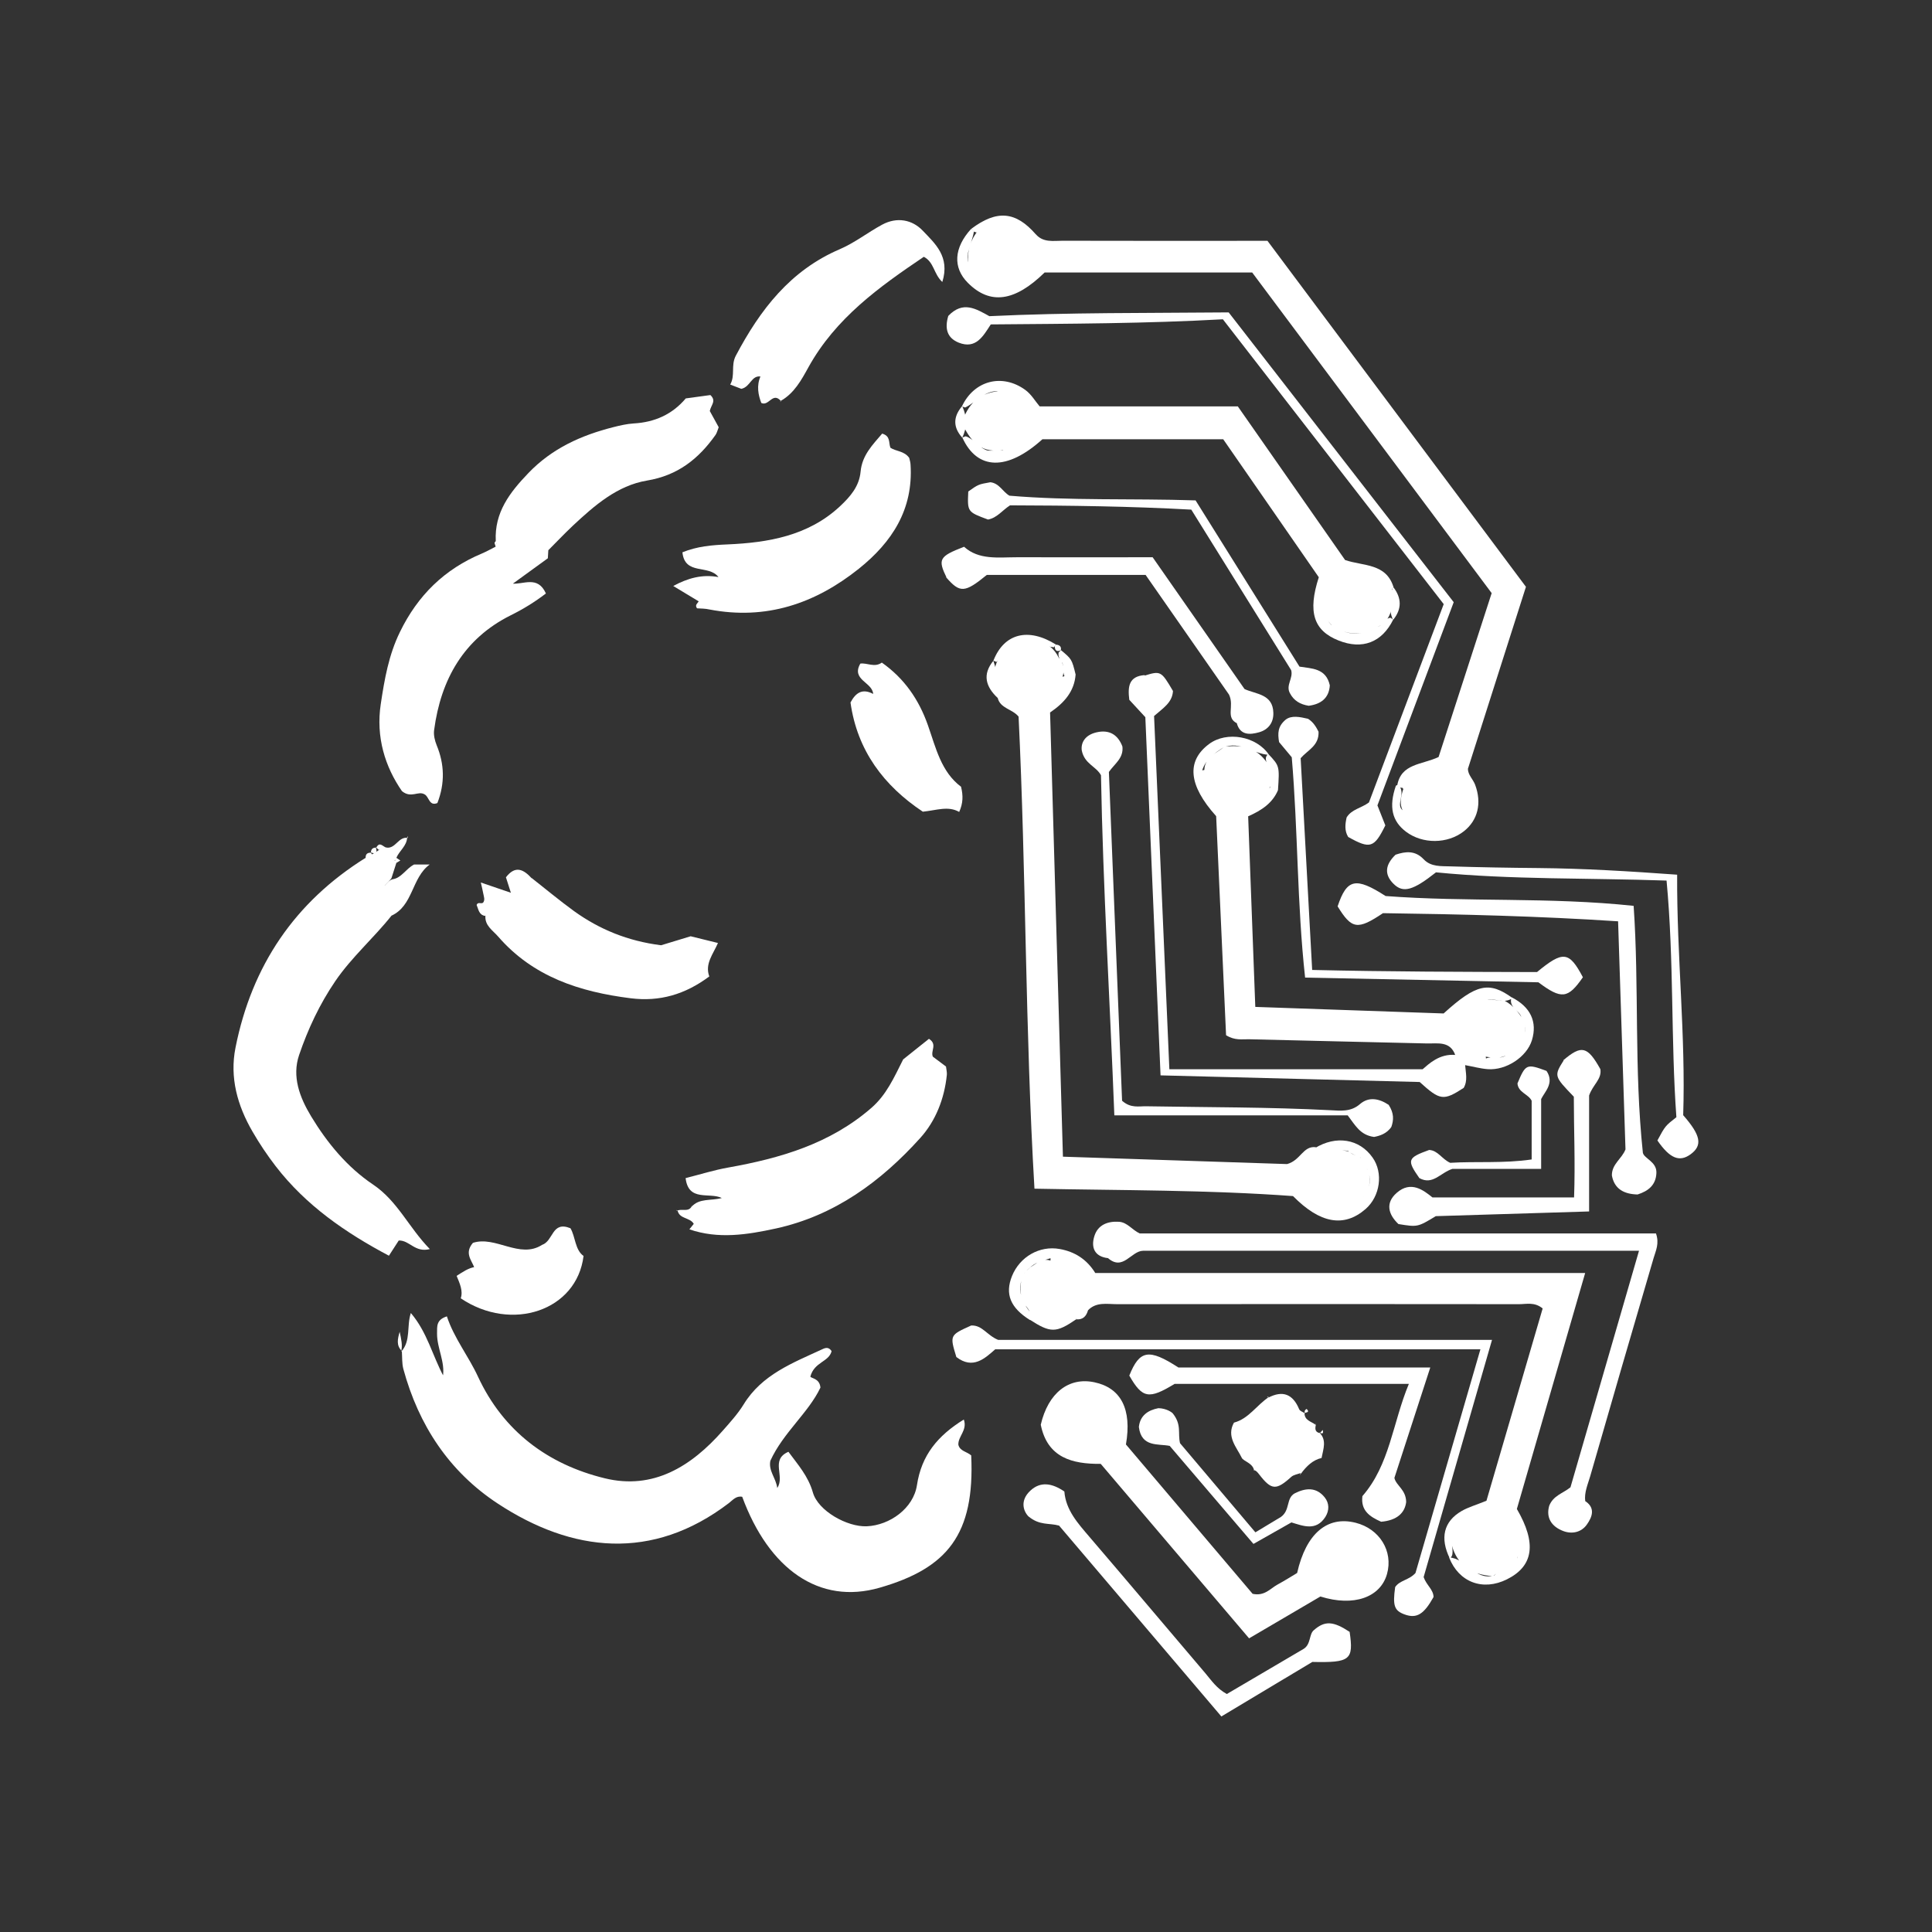 <?xml version="1.0" encoding="utf-8"?>
<!-- Generator: Adobe Illustrator 27.0.0, SVG Export Plug-In . SVG Version: 6.00 Build 0)  -->
<svg version="1.1" id="Layer_1" xmlns="http://www.w3.org/2000/svg" xmlns:xlink="http://www.w3.org/1999/xlink" x="0px" y="0px"
	 viewBox="0 0 230 230" style="enable-background:new 0 0 230 230;" xml:space="preserve">
<rect x="0" y="0" width="230" height="230" fill="#333333" stroke="none"/>
<style type="text/css">
	.st0{fill:#FFFFFF;}
</style>
<g>
	<path class="st0" d="M52.72,163.91c0.3-1.78-0.7-3.39-0.69-5.15c0.01-0.87-0.11-1.64,1.17-2.05c0.85,2.59,2.57,4.72,3.71,7.19
		c3.01,6.48,8.31,10.43,15.06,12.08c5.8,1.43,10.34-1.42,14.08-5.67c0.88-1,1.79-2,2.48-3.12c2.18-3.56,5.85-4.94,9.37-6.57
		c0.38-0.18,0.76-0.29,1.1,0.23c-0.32,1.3-2.06,1.27-2.53,3.03c0.09,0.22,1.11,0.2,1.2,1.31c-1.42,3-4.44,5.37-5.96,8.71
		c-0.25,1.2,0.66,2.03,0.82,3.24c0.96-1.4-0.87-3.35,1.33-4.31c1.13,1.54,2.35,2.88,2.91,4.84c0.62,2.2,4.09,4.13,6.42,4.03
		c2.74-0.12,5.55-2.14,5.97-4.89c0.54-3.58,2.48-5.9,5.58-7.82c0.45,1.28-0.69,1.98-0.65,3c0.17,0.76,1.01,0.82,1.53,1.27
		c0.44,9.42-2.84,13.43-10.89,15.75c-7.2,2.08-13.2-2.21-16.37-10.82c-0.71-0.15-1.13,0.39-1.59,0.75
		c-9.12,6.96-18.67,5.86-27.49,0.07c-5.81-3.81-9.44-9.34-11.26-16.03c-0.18-0.68-0.13-1.42-0.18-2.14l-0.07,0.06
		c1.17-1.28,0.62-3.03,1.14-4.59c1.95,2.28,2.58,5.09,3.9,7.54c0,0,0.16,0.13,0.16,0.13c0,0-0.16,0.13-0.16,0.13
		C52.8,164.1,52.72,163.91,52.72,163.91z"/>
	<path class="st0" d="M123.33,27.91c0.88,0.99,2.07,0.75,3.17,0.75c6.98,0.02,13.97,0.01,20.95,0.01c1.12,0,2.24,0,3.44,0
		c10.25,13.72,20.44,27.35,30.77,41.19c-2.3,7.21-4.6,14.42-6.91,21.67c0.01,0.72,0.61,1.23,0.86,1.89
		c0.82,2.19,0.32,4.24-1.34,5.54c-1.94,1.52-4.91,1.54-6.88,0.06c-1.68-1.26-2.07-2.98-1.22-5.46c0.02-0.07,0.18-0.09,0.27-0.13
		c1.04,0.93-0.35,2.38,0.55,3.03c-0.39-0.66-0.24-1.61,0.07-2.53c-0.03,0.03-0.06-0.17-0.09-0.13c-0.25-0.02-0.46-0.11-0.64-0.26
		c0.45-2.67,2.92-2.47,4.93-3.42c2.04-6.3,4.15-12.81,6.32-19.51c-9.5-12.73-19.01-25.46-28.51-38.17c-8.35,0-16.56,0-24.71,0
		c-3.57,3.49-6.5,3.87-9.13,1.24c-1.82-1.81-1.68-4.18,0.38-6.43c0.11,0.08,0.23,0.16,0.34,0.24c-0.17,1.35-1.07,2.59-0.66,3.97
		c-0.02-0.06-0.03-0.01-0.05-0.06c-0.12-1.55,0.3-2.89,1.27-4.05c0.2-0.21,0.43-0.38,0.69-0.5c1.14-0.38,2.28-0.5,3.44-0.14
		c0.28,0.06,0.55,0.15,0.81,0.26c0.47,0.3,0.9,0.67,1.44,0.87C123.05,27.86,123.19,27.89,123.33,27.91z"/>
	<path class="st0" d="M60.91,69.47c1.36,0.17,3.09-1.02,4.08,1.18c-1.33,1.02-2.68,1.85-4.19,2.6c-5.59,2.79-8.32,7.63-9.12,13.67
		c-0.08,0.58,0.08,1.24,0.3,1.79c0.94,2.27,1,4.54,0.09,6.89c-0.99,0.41-0.98-0.75-1.52-1.03c-0.77-0.47-1.59,0.52-2.7-0.39
		c-2-2.89-3.12-6.41-2.52-10.37c0.44-2.93,0.94-5.83,2.28-8.57c2.12-4.36,5.31-7.49,9.77-9.35c0.56-0.24,1.09-0.54,1.64-0.82
		c0,0-0.04-0.22-0.04-0.22c0,0,0.15-0.14,0.15-0.14s-0.19-0.08-0.19-0.09c0,0,0.08-0.21,0.08-0.21c-0.17-3.41,1.67-5.79,3.89-8.1
		c2.81-2.93,6.28-4.49,10.11-5.46c0.79-0.2,1.61-0.39,2.42-0.44c2.47-0.14,4.57-1.05,6.2-2.98c1.02-0.14,2.01-0.28,2.93-0.4
		c0.75,0.7,0.07,1.18-0.07,1.9c0.3,0.55,0.69,1.25,1.06,1.93c-0.15,0.37-0.21,0.68-0.38,0.92c-2.02,2.85-4.49,4.82-8.16,5.43
		c-3.53,0.59-6.24,2.96-8.81,5.36c-1.03,0.97-2,2-3,3l0.07-0.1c-0.02,0.29-0.04,0.59-0.06,0.99c-1.34,0.98-2.79,2.02-4.23,3.07
		c-0.13,0.09-0.26,0.19-0.4,0.28C60.7,69.71,60.81,69.59,60.91,69.47z"/>
	<path class="st0" d="M128.12,157.06c-2.42,1.65-3.05,1.65-5.6,0c0.48-1.01-0.49-1.49-0.81-2.2c-0.3-1.01-0.28-2.02,0.02-3.03
		c0.25-0.35,0.57-0.65,0.89-0.94c0.76-0.45,1.43-1.16,2.44-0.82c-0.02-0.01,0.02-0.28,0-0.28c-0.8,0.26-1.61,0.42-2.27,0.96
		c-0.32,0.24-0.59,0.53-0.86,0.82c-0.66,1.29-0.63,2.55,0.13,3.79c0.24,0.58,1,1,0.56,1.79c-2.34-1.46-3.01-3.1-2.14-5.25
		c0.93-2.29,3.28-3.64,5.67-3.21c1.79,0.32,3.23,1.22,4.24,2.86c19.39,0,38.68,0,58.32,0c-2.77,9.57-5.46,18.86-8.13,28.09
		c2.38,4.09,1.98,6.8-1.17,8.37c-2.88,1.44-5.74,0.36-6.9-2.6c2.04,0.09,3.03,2.81,5.37,2.15c0.39-0.37,0.89-0.51,1.36-0.73
		c0.28-0.22,0.53-0.48,0.77-0.72c0.21-0.21,0.42-0.43,0.64-0.63c0,0,0.05-0.25,0.05-0.25s-0.07,0.27-0.07,0.27
		c-0.23,0.22-0.45,0.44-0.67,0.67c-0.26,0.26-0.51,0.52-0.81,0.74c-0.52,0.14-0.99,0.4-1.42,0.72c-2.66-0.13-4.28-1.46-4.87-3.6
		c0,0.01,0.11,0.51,0.04,1c-0.03,0.2-0.14,0.37-0.3,0.51c-1.2-2.43-0.74-4.41,1.39-5.65c0.79-0.46,1.7-0.71,2.97-1.23
		c2.18-7.47,4.45-15.21,6.69-22.89c-0.97-0.8-1.93-0.51-2.81-0.51c-15.95-0.02-31.9-0.02-47.85,0c-1.2,0-2.49-0.3-3.48,0.74
		c-0.11,0-0.22,0.01-0.33,0.01c-0.45,0.11-0.77,0.38-1,0.77C128.18,156.86,128.15,156.96,128.12,157.06z"/>
	<path class="st0" d="M156.52,136.69c2.54-1.56,5.31-1.12,6.88,1.11c1.3,1.83,0.91,4.62-0.84,6.14c-2.56,2.22-5.41,1.72-8.63-1.55
		c-10.09-0.74-20.26-0.67-30.78-0.88c-1.11-18.9-0.99-37.59-1.89-56.2c-0.75-0.92-2.19-0.96-2.49-2.24
		c0.01-0.11,0.03-0.22,0.04-0.33c-0.01-0.11-0.01-0.22-0.02-0.35c-0.07-0.25-0.15-0.49-0.24-0.74c-0.62-2.38,0.4-4.12,2.51-4.87
		c1.81-0.65,3.86-0.75,4.98,1.51c0.63,0.66,0.69,1.45,0.46,2.28c0-0.01,0.23-0.07,0.22-0.09c-0.29-0.55,0.05-1.19-0.33-1.7
		c-0.25-0.32-0.45-0.67-0.36-1.1c0.09-0.1,0.18-0.19,0.27-0.29c1.27,1.07,1.3,1.06,1.75,2.91c-0.15,2.01-1.35,3.37-3.04,4.52
		c0.51,17.53,1.01,35.04,1.53,52.88c9.14,0.3,18.11,0.6,26.68,0.88c1.62-0.43,1.9-2.19,3.41-2.01c1.24,0.92,2.72,0.07,4.01,0.55
		c0.41,0.41,1.02,0.45,1.47,0.79c0.34,0.44,0.38,1.05,0.79,1.46c0.3,1.11,0.19,2.15-0.51,3.09c-0.19,0.29-0.43,0.54-0.67,0.78
		c0.01-0.01-0.21,0.16-0.21,0.16s0.2-0.16,0.21-0.17c0.23-0.24,0.46-0.47,0.65-0.74c0.69-1.02,0.95-2.1,0.41-3.27
		c-0.38-0.41-0.34-1.05-0.8-1.41c-0.52-0.23-1.06-0.42-1.51-0.8C159.16,136.8,157.78,137.39,156.52,136.69z"/>
	<path class="st0" d="M46.71,104.68c1.1-0.15,1.56-1.22,2.58-1.76c0.52,0,1.19,0,1.86,0c-2.17,1.59-1.95,4.92-4.57,6.1l0.08-0.08
		c-2.14,2.71-4.79,4.99-6.75,7.87c-1.86,2.73-3.25,5.7-4.3,8.78c-0.87,2.56,0.05,5.03,1.43,7.31c1.93,3.19,4.3,6.05,7.36,8.11
		c2.94,1.97,4.24,5.1,6.77,7.69c-1.77,0.46-2.42-1.07-3.7-1.02c-0.25,0.39-0.63,0.98-1.17,1.81c-5.15-2.73-9.88-5.98-13.49-10.67
		c-1-1.3-1.92-2.67-2.74-4.09c-1.8-3.1-2.75-6.44-2.03-10.03c1.94-9.73,7.04-17.31,15.49-22.58c0,0,0.28-0.06,0.28-0.06
		c0.15-0.13,0.31-0.24,0.48-0.35c0.18-0.11,0.36-0.22,0.54-0.33c0.27-0.19,0.55-0.37,0.87-0.45c0.11-0.01,0.22-0.02,0.34-0.02
		c1.07,0.12,1.4-1.34,2.5-1.16l-0.07-0.07c-0.03,1.02-0.92,1.59-1.28,2.43c0,0-0.02,0.27-0.02,0.27c0,0-0.26,0.02-0.26,0.02
		s0.25,0.05,0.26,0.05c0,0,0.02,0.26,0.02,0.26c-0.2,0.61-0.4,1.23-0.59,1.84c-0.2,0.26-0.44,0.49-0.65,0.71
		c-0.06,0.07-0.14,0.15-0.19,0.17c0.04-0.05,0.03,0,0.07-0.03c0.04-0.04,0.24-0.26,0.26-0.27
		C46.28,104.93,46.45,104.75,46.71,104.68z"/>
	<path class="st0" d="M150.99,89.76c1.34,1.43,1.34,1.43,1.15,4.31c-0.64,1.51-1.89,2.38-3.55,3.11c0.28,7.54,0.57,15.08,0.85,22.69
		c7.78,0.27,15.17,0.53,22.42,0.78c3.9-3.54,5.42-3.86,8.21-1.83c-1.03,0.73-2.16-0.01-3.01,0.17c0.62-0.07,1.42,0.21,2.08,0.15
		c1.07,0.6,1.65,1.42,2.21,2.27c0.31,0.7,0.27,1.41,0.04,2.12c-0.52,0.89-1.21,1.6-2.1,2.12c-0.79,0.38-1.61,0.29-2.42,0.14
		c0.02,0,0.02,0.23,0.04,0.22c0.76-0.36,1.63,0.14,2.35-0.35c0.83-0.46,1.48-1.12,1.97-1.93c0.51-0.9,0.46-1.77-0.1-2.62
		c-0.26-0.86-1.59-1.19-1.18-2.39c2.26,1.15,3.09,2.93,2.42,5.12c-0.61,1.98-3.06,3.61-5.27,3.44c-0.9-0.07-1.79-0.32-2.69-0.48
		c0,0-0.3,0.04-0.3,0.04c-0.21,0.01-0.39-0.05-0.56-0.17c0,0-0.21-0.22-0.21-0.22c-0.12-0.17-0.16-0.36-0.14-0.57
		c0,0,0.04-0.29,0.04-0.29c-0.62-1.69-2.09-1.34-3.38-1.37c-7.06-0.17-14.13-0.32-21.19-0.5c-0.8-0.02-1.64,0.18-2.71-0.48
		c-0.39-8.58-0.79-17.35-1.18-26.08c-3.3-3.67-3.57-6.56-0.84-8.59c2.11-1.57,5.65-0.93,7.13,1.29c-1.85-0.07-3.46-1.73-5.46-0.86
		c-1.07,0.69-2.09,1.43-2.49,2.71c0-0.01,0.25-0.04,0.25-0.05c0.07-1.56,1.45-1.97,2.38-2.76c2.07-0.26,3.9,0.08,5.13,1.98
		c0.61,0.69,0.31,1.54,0.39,2.31c0.04,0.2-0.01,0.39-0.12,0.55c0.01-0.01-0.04,0.25-0.03,0.24c0.01-0.01-0.22-0.1-0.21-0.11
		c0.01-0.02,0.24-0.02,0.25-0.04c0.08-0.2,0.11-0.39,0.1-0.59c-0.06-0.84,0.21-1.72-0.45-2.43
		C150.65,90.42,150.61,90.06,150.99,89.76z"/>
	<path class="st0" d="M114.52,48.37c1.43-3.05,4.77-3.96,7.54-1.95c0.72,0.52,1.2,1.37,1.71,1.96c7.99,0,15.68,0,23.59,0
		c4.25,6.09,8.53,12.21,12.77,18.29c2.17,0.74,4.9,0.36,5.77,3.25c-0.08,0.08-0.16,0.17-0.21,0.25c0.11,1.54,0.22,3.08-1.18,4.2
		c-0.5,0.29-1.09,0.41-1.51,0.82c-1.5,0.42-2.92,0.26-4.23-0.6c-0.29-0.19-0.52-0.44-0.69-0.75c0.09,0.18,0.21,0.35,0.35,0.5
		c1.49,1.08,3.07,1.47,4.81,0.66c0.39-0.38,1.02-0.33,1.38-0.76c0.23-0.34,0.47-0.64,0.91-0.7c0.11,0.07,0.22,0.15,0.33,0.22
		c-1.34,2.72-3.68,3.62-6.51,2.49c-2.97-1.18-3.69-3.39-2.35-7.53c-3.73-5.39-7.52-10.85-11.38-16.43c-7.16,0-14.31,0-21.52,0
		c-4.18,3.78-7.76,3.72-9.54-0.21c0.13-0.05,0.27-0.09,0.4-0.14c0.89,0.25,1.31,1.15,2.46,1.65c0.41,0.15,1.2-0.03,1.95,0.04
		c-0.02,0,0.27-0.08,0.25-0.08c-0.02,0.01,0.07,0.25,0.04,0.25c-0.04,0.01-0.24-0.2-0.24-0.2s-0.29,0.01-0.31,0.01
		c-2.54,0.31-3.65-1.3-4.59-3.23c0.66-2.25,2.02-3.54,4.24-3.8c-0.07,0,0-0.03-0.06-0.02c-1.62,0.03-2.52,1.35-3.79,1.95
		C114.77,48.49,114.64,48.43,114.52,48.37z"/>
	<path class="st0" d="M80.59,144.15c0.55-0.33,1.37,0.22,1.77-0.56l-0.04,0.08c0.94-1.06,2.3-0.69,3.61-1.05
		c-1.48-0.72-3.97,0.49-4.31-2.37c1.83-0.46,3.39-0.96,5.09-1.26c6.17-1.1,12.11-2.82,17.03-7.1c1.8-1.57,2.67-3.57,3.78-5.77
		c0.93-0.75,2.02-1.62,3.07-2.45c1.04,0.66,0.17,1.43,0.46,2.12c0.49,0.37,1.04,0.78,1.57,1.18c0.04,0.38,0.13,0.69,0.1,0.99
		c-0.29,2.83-1.32,5.47-3.17,7.52c-4.68,5.19-10.2,9.24-17.19,10.77c-3.39,0.74-6.85,1.29-10.29,0.1c0.17-0.21,0.35-0.43,0.52-0.65
		c-0.43-0.79-1.73-0.55-1.93-1.62L80.59,144.15z"/>
	<path class="st0" d="M157.19,190.06c-2.8,1.64-5.52,3.24-8.49,4.98c-5.92-6.96-11.75-13.83-17.66-20.77
		c-3.4,0.03-6.35-0.73-7.14-4.66c0.88-3.78,3.33-5.71,6.4-5.05c3.14,0.67,4.47,3.19,3.74,7.4c5,5.89,10.1,11.91,15.08,17.78
		c1.43,0.31,2.11-0.64,2.98-1.11c0.81-0.44,1.59-0.93,2.32-1.37c1.06-4.69,3.58-6.83,6.96-5.98c2.86,0.72,4.5,3.39,3.74,6.1
		C164.34,190.16,161.17,191.31,157.19,190.06z"/>
	<path class="st0" d="M82.98,72.42c-0.29-0.41,0.05-0.57,0.2-0.83c-0.99-0.6-1.99-1.2-3.03-1.83c1.72-0.93,3.44-1.42,5.38-1.06
		c-1.16-1.54-4-0.16-4.29-2.95c1.76-0.71,3.48-0.86,5.39-0.94c4.8-0.21,9.59-1.01,13.37-4.54c1.24-1.16,2.29-2.38,2.45-4.11
		c0.18-1.98,1.45-3.22,2.57-4.54c1.02,0.3,0.75,1.06,0.98,1.68c0.64,0.44,1.65,0.37,2.24,1.21c0.05,0.22,0.15,0.52,0.16,0.82
		c0.33,5.31-2.19,9.2-6.16,12.38c-5.23,4.17-11.05,6.13-17.77,4.85C83.96,72.44,83.44,72.45,82.98,72.42z"/>
	<path class="st0" d="M57.75,109.04c-0.75-0.13-0.79-0.8-1.01-1.31c0.16-0.41,0.53-0.08,0.77-0.27c0.26-0.33,0.09-0.71,0.02-1.09
		c-0.07-0.38-0.16-0.75-0.29-1.31c1.35,0.46,2.52,0.86,3.69,1.26c0,0-0.08,0.06-0.08,0.06c-0.21-0.65-0.41-1.29-0.62-1.94
		c1.13-1.47,2.11-0.93,3.07,0.12l0-0.03c1.67,1.31,3.31,2.68,5.03,3.93c3.03,2.18,6.4,3.57,10.37,4.07
		c0.95-0.29,2.13-0.65,3.52-1.07c0.88,0.22,1.96,0.48,3.25,0.8c-0.56,1.31-1.59,2.48-1.03,3.98c-2.89,2.16-5.92,3.03-9.36,2.6
		c-6.06-0.76-11.62-2.55-15.78-7.35c-0.64-0.74-1.63-1.31-1.51-2.52L57.75,109.04z"/>
	<path class="st0" d="M92.98,47.76c-0.99-1.18-1.44,0.65-2.35,0.21c-0.35-0.92-0.6-2.04-0.08-3.2l0.09,0.07
		c-1.2-0.25-1.27,1.22-2.39,1.45c-0.27-0.11-0.73-0.28-1.32-0.51c0.62-1.08,0.06-2.27,0.66-3.42c2.89-5.47,6.48-10.17,12.4-12.7
		c1.77-0.76,3.33-2,5.04-2.92c1.75-0.94,3.57-0.6,4.83,0.73c1.43,1.51,3.27,3.07,2.32,6.1c-1.05-0.98-0.96-2.34-2.2-3
		c-5.27,3.56-10.5,7.28-13.76,13.19c-0.81,1.47-1.67,3.06-3.27,3.96L92.98,47.76z"/>
	<path class="st0" d="M131.92,149.78c-1.65-0.18-2.05-1.3-1.64-2.62c0.41-1.33,1.57-1.8,2.94-1.71c0.98,0.07,1.55,0.96,2.46,1.39
		c20.51,0,41.02,0,61.46,0c0.42,1.2-0.02,2.04-0.28,2.92c-2.54,8.66-5.06,17.31-7.55,25.98c-0.28,0.97-0.73,1.93-0.59,2.99
		c-0.22,0.17-0.43,0.37-0.64,0.56c0.18-0.21,0.38-0.42,0.54-0.65c1.36,0.83,0.95,1.93,0.28,2.87c-0.65,0.91-1.75,1.15-2.79,0.76
		c-1.43-0.54-2.08-1.61-1.68-3.01c0.49-1.23,1.61-1.46,2.53-2.2c2.66-9.19,5.36-18.51,8.16-28.16c-20.01,0-39.53,0-59.04,0
		c-1.45,0.03-2.4,2.51-4.25,0.81l0.23-0.14L131.92,149.78z"/>
	<path class="st0" d="M112.89,37.61c1.74-1.83,3.3-0.85,4.89,0.03c9.43-0.45,18.88-0.36,28.49-0.45
		c8.88,11.43,17.75,22.85,26.79,34.5c-3,8-6.02,16.04-9.08,24.19c0.31,0.77,0.64,1.61,0.94,2.38c-1.33,2.7-1.81,2.84-4.42,1.38
		c-0.46-0.74-0.36-1.54-0.19-2.32c0.59-0.98,1.73-1.1,2.66-1.79c2.93-7.76,5.89-15.61,8.9-23.61
		c-8.69-11.22-17.37-22.41-26.29-33.91c-9.08,0.51-18.3,0.53-27.63,0.61c-0.9,1.38-1.76,2.99-3.82,2.17
		C112.73,40.22,112.45,39.1,112.89,37.61z"/>
	<path class="st0" d="M164.64,108.71c-3.03,2.03-3.72,1.92-5.4-0.81c1.1-3.29,2.15-3.52,5.71-1.23c9.69,0.74,19.49,0.1,29.53,1.17
		c0.67,9.67,0.04,19.35,1.1,29.4c0.16,0.7,1.68,1.06,1.61,2.41c-0.06,1.42-0.95,2.14-2.24,2.55c-1.61-0.04-2.77-0.65-3.06-2.27
		c-0.01-1.37,1.19-1.97,1.62-3.1c-0.29-8.96-0.58-17.99-0.88-27.15C183.16,109.06,174.03,108.84,164.64,108.71z"/>
	<path class="st0" d="M102.42,79c0.79-0.12,1.69,0.51,2.56-0.12c2.67,1.88,4.41,4.39,5.49,7.47c0.94,2.67,1.57,5.54,3.94,7.31
		c0.26,1.06,0.25,1.95-0.22,3c-1.31-0.75-2.66-0.2-4.33-0.03c-4.63-3.08-7.81-7.27-8.61-13c0.65-1.22,1.45-1.68,2.7-1.02
		C103.86,81.2,101.3,80.95,102.42,79z"/>
	<path class="st0" d="M169.48,187.75c0.34,0.98,1.16,1.47,1.18,2.37c-1.15,2.07-2.01,2.59-3.43,2.08c-1.24-0.45-1.45-1.03-1.14-3.26
		c0.55-0.83,1.66-0.82,2.42-1.68c2.51-8.67,5.08-17.5,7.73-26.63c-19.35,0-38.44,0-57.76,0c-1.23,1.08-2.65,2.44-4.63,0.92
		c-0.79-2.6-0.79-2.6,1.76-3.75c1.32-0.08,1.89,1.18,3.22,1.71c19.24,0,38.78,0,58.79,0C174.87,169.07,172.19,178.35,169.48,187.75z
		"/>
	<path class="st0" d="M165.32,131.53c0.65,1.01,0.6,1.81,0.32,2.62c-0.56,0.84-1.44,1.08-2.06,1.2c-1.67-0.22-2.25-1.41-3.14-2.57
		c-9.13,0-18.26,0-27.78,0c-0.53-13.74-1.35-27.13-1.59-40.49c-0.59-1.08-1.97-1.34-2.29-2.96c-0.12-0.94,0.42-1.83,1.73-2.14
		c1.55-0.37,2.58,0.28,3.11,1.68c0.16,1.39-0.93,2.05-1.61,3.03c0.52,13.08,1.05,26.22,1.57,39.14c1.03,0.92,2,0.64,2.9,0.66
		c7.3,0.13,14.61,0.09,21.91,0.47c1.19,0.06,2.42,0.22,3.51-0.73C162.94,130.54,164.16,130.76,165.32,131.53z"/>
	<path class="st0" d="M56.47,150.91c-0.33-0.9-1.21-1.73-0.17-2.95c2.69-0.88,5.56,1.95,8.23,0.24c1.38-0.47,1.14-2.89,3.38-1.98
		c0.6,1,0.53,2.57,1.56,3.3c-0.8,6.52-8.57,9.12-14.62,5.04c0.3-0.88-0.12-1.77-0.49-2.67c0.71-0.45,1.36-0.92,2.18-1.06
		L56.47,150.91z"/>
	<path class="st0" d="M164.42,181.16c-1.38-0.61-2.44-1.34-2.23-3.05c3.27-3.75,3.59-8.69,5.53-13.36c-9.5,0-18.6,0-27.89,0
		c-3.06,1.86-3.83,1.74-5.39-0.99c1.22-3.03,2.31-3.26,5.85-0.96c9.64,0,19.58,0,29.98,0c-1.48,4.54-2.85,8.77-4.27,13.14
		c0.18,0.9,1.39,1.39,1.4,2.88C167.24,180.1,166.32,181,164.42,181.16z"/>
	<path class="st0" d="M126.08,181.62c-1.21-0.34-2.31,0.02-3.66-1.11c-0.62-0.65-0.99-1.9,0.23-3.04c1.22-1.15,2.61-0.9,4.06,0.09
		c0.17,2.22,1.62,3.8,3.02,5.44c4.61,5.38,9.17,10.8,13.76,16.19c0.72,0.85,1.34,1.81,2.56,2.48c3-1.77,6.09-3.58,9.17-5.39
		c0.86-0.56,0.61-1.76,1.2-2.22c1.31-1.15,2.32-1.06,4.25,0.21c0.49,3.34,0.08,3.68-4.44,3.58c-3.43,2.05-6.94,4.16-10.83,6.49
		C138.98,196.79,132.56,189.24,126.08,181.62z"/>
	<path class="st0" d="M174.42,126.8c0.07,0.91,0.33,1.84-0.17,2.71c-2.41,1.56-2.81,1.51-5.24-0.7
		c-10.12-0.26-20.28-0.52-30.85-0.79c-0.6-14.27-1.21-28.48-1.81-42.64c-0.71-0.77-1.33-1.44-1.91-2.07
		c-0.2-1.57-0.06-2.8,1.82-2.94c0.21,0.35-0.02-0.2,0.12,0.19c0.03,0.07-0.04,0.04-0.21-0.1c2.01-0.63,2.06-0.6,3.47,1.8
		c-0.08,1.4-1.2,2.05-2.25,2.98c0.6,13.82,1.2,27.74,1.82,42.05c10.02,0,19.74,0,30.15,0c0.72-0.61,1.99-1.88,3.91-1.7l-0.09-0.07
		c0.21,0.27,0.47,0.48,0.7,0.72l-0.08-0.07c0.25,0.23,0.46,0.49,0.71,0.72L174.42,126.8z"/>
	<path class="st0" d="M112.72,68.83c-1.1-2.26-0.94-2.58,2.05-3.74c1.76,1.6,4.07,1.25,6.3,1.25c5.34,0.01,10.67,0,16.15,0
		c3.65,5.23,7.28,10.43,10.94,15.69c1.37,0.63,3.38,0.58,3.43,2.84c0.03,1.19-0.63,2-1.68,2.3c-1.09,0.31-2.3,0.41-2.69-1.14
		c0.41-0.27,0.72-0.69,1.17-0.91c-0.45,0.24-0.75,0.63-1.08,1.01c-1.48-0.69-0.32-2.04-1-3.44c-3.11-4.46-6.5-9.34-9.93-14.25
		c-6.37,0-12.61,0-18.9,0c-2.63,2.15-3.2,2.19-4.85,0.28l0.24-0.13L112.72,68.83z"/>
	<path class="st0" d="M197.31,135.77c0.93-1.73,0.93-1.73,2.26-2.77c-0.67-9.2-0.27-18.55-1.17-28.17
		c-9.29-0.32-18.52-0.1-27.45-0.98c-2.74,2.17-3.9,2.48-5.02,1.4c-1.22-1.18-0.98-2.36,0.21-3.5c1.19-0.4,2.33-0.53,3.35,0.55
		c0.87,0.92,2.09,0.8,3.19,0.84c3.49,0.11,6.99,0.17,10.48,0.2c5.43,0.05,10.83,0.38,16.5,0.79c-0.05,9.69,1.03,19.19,0.72,28.63
		c2.11,2.41,2.32,3.59,0.89,4.65C199.95,138.37,198.81,137.94,197.31,135.77z"/>
	<path class="st0" d="M188.44,116.34c-1.78,2.57-2.55,2.65-5.3,0.6c-9.14-0.18-18.36-0.37-27.77-0.56
		c-0.97-8.83-0.84-17.45-1.59-26.23c-0.47-0.57-1.05-1.26-1.51-1.81c-0.17-1.05-0.17-1.86,0.79-2.67c0.68-0.53,1.68-0.33,2.66-0.1
		c0.67,0.42,1,1.05,1.25,1.54c0.07,1.67-1.27,2.16-2.13,3.15c0.45,8.21,0.9,16.48,1.37,25.21c9.08,0.21,17.96,0.23,26.77,0.25
		C186.08,113.16,186.8,113.24,188.44,116.34z"/>
	<path class="st0" d="M186.11,126.22c2.17-1.85,2.88-1.68,4.41,1.06c0.19,1.21-0.89,1.82-1.34,3.14c0,4.25,0,8.85,0,13.8
		c-6.14,0.19-12.17,0.37-18.25,0.56c-2.17,1.31-2.17,1.31-4.45,0.94c-1.22-1.16-1.57-2.51-0.22-3.7c1.71-1.52,3.22-0.31,4.27,0.53
		c5.74,0,11.07,0,16.86,0c0.15-4.16-0.03-8.11-0.03-11.99c-2.38-2.47-2.38-2.47-1.14-4.43c0.17,0.23,0.36,0.44,0.55,0.65
		C186.55,126.59,186.34,126.39,186.11,126.22z"/>
	<path class="st0" d="M141.82,60.67c-7.27-0.4-14.45-0.49-21.58-0.51c-0.93,0.6-1.55,1.5-2.62,1.69c-2.46-0.91-2.46-0.91-2.35-3.34
		c1.21-0.85,1.21-0.85,2.63-1.1c1.07,0.12,1.46,1.13,2.27,1.6c7.26,0.62,14.57,0.31,22.16,0.56c4.06,6.5,8.19,13.1,12.37,19.79
		c1.44,0.24,3.16,0.16,3.61,2.23c-0.09,1.52-1.06,2.24-2.51,2.43c-1.02-0.16-1.78-0.61-2.24-1.5c-0.52-0.94,0.42-1.78,0.15-2.74
		C149.83,73.54,145.93,67.27,141.82,60.67z"/>
	<path class="st0" d="M154.13,177.78c1.3-0.66,2.58-0.77,3.58,0.49c0.54,0.68,0.56,1.54,0.07,2.32c-1.11,1.72-2.64,1.07-4.04,0.65
		c-1.5,0.85-2.91,1.65-4.52,2.56c-3.33-3.9-6.59-7.71-9.97-11.67c-1.35-0.28-3.37,0.2-3.67-2.25c0.14-1.36,1.08-2,2.32-2.24
		c0.98,0.02,1.61,0.51,1.69,0.59c1.12,1.38,0.6,2.36,0.89,3.58c2.84,3.36,5.88,6.96,8.97,10.61c1.2-0.72,2.24-1.35,3.04-1.83
		C153.62,179.78,153.08,178.37,154.13,177.78z"/>
	<path class="st0" d="M183.47,139.15c-3.82,0-7.31,0-10.56,0c-1.46,0.47-2.34,1.98-3.94,1.1c-1.51-2.16-1.43-2.41,1.17-3.35
		c1.05,0.06,1.49,1.07,2.5,1.53c3.09-0.19,6.36,0.09,9.7-0.4c0-2.46,0-4.7,0-6.99c-0.39-0.8-1.6-0.97-1.69-2.06
		c0.97-2.32,1.09-2.37,3.46-1.49c0.97,1.45-0.22,2.48-0.64,3.35C183.47,133.69,183.47,136.24,183.47,139.15z"/>
	<path class="st0" d="M150.98,166.39c1.73-0.9,2.93-0.43,3.68,1.37c0.09,0.23,0.47,0.34,0.72,0.51l-0.08-0.07
		c-0.02,0.91,0.82,1.02,1.34,1.43l0.02-0.09c-0.09,0.46-0.19,0.92,0.45,1.07l-0.07-0.09c0.95,0.9,0.49,1.98,0.29,3.05
		c-1.03,0.23-1.81,0.98-2.47,1.89l-0.04-0.09c-0.37,0.14-0.83,0.2-1.1,0.45c-1.79,1.62-2.36,1.6-3.82-0.3
		c-0.2-0.25-0.36-0.47-0.68-0.52l0.08,0.07c-0.14-0.9-1.27-1.1-1.47-1.52c-0.61-1.26-1.86-2.53-0.93-4.19
		c1.76-0.46,2.71-2.1,4.17-3.05L150.98,166.39z"/>
	<path class="st0" d="M115.63,27.24c3.05-2.29,5.3-2.09,7.7,0.68c-0.12,0.08-0.23,0.15-0.35,0.23c-0.68-0.02-1.18-0.43-1.7-0.79
		l0.13,0.09c-1.49-0.55-2.97-0.55-4.46,0l0.13-0.09c-0.33,0.36-0.72,0.41-1.15,0.21C115.82,27.45,115.73,27.34,115.63,27.24z"/>
	<path class="st0" d="M118.26,78.66c1.26-3.25,4.15-4,7.46-1.92c-0.09,0.11-0.18,0.21-0.27,0.32c-2.53-0.44-4.89-0.24-6.81,1.74
		C118.52,78.75,118.39,78.7,118.26,78.66z"/>
	<path class="st0" d="M118.76,83.08c-1.41-1.33-1.84-2.78-0.5-4.42l-0.01-0.01c0.47,1.37,0.71,2.78,0.73,4.23L118.76,83.08z"/>
	<path class="st0" d="M165.9,69.93c0.97,1.29,0.99,2.57-0.03,3.84l-0.09-0.08c-0.46-1.21-0.43-2.42-0.02-3.64L165.9,69.93z"/>
	<path class="st0" d="M114.55,52.1c-1.1-1.23-1.09-2.47-0.03-3.73l0.06,0.04C115.13,49.65,115.16,50.88,114.55,52.1L114.55,52.1z"/>
	<path class="st0" d="M47.83,160.83c-0.67-0.66-0.5-1.42-0.25-2.28c0.18,0.84,0.36,1.57,0.18,2.34L47.83,160.83z"/>
	<path class="st0" d="M129.53,155.97c-0.2,0.72-0.61,1.17-1.42,1.09l0.05,0.05c-0.37-1.03,0.29-1.25,1.08-1.35
		C129.34,155.83,129.44,155.9,129.53,155.97z"/>
	<path class="st0" d="M44.8,100.91c0.41-0.83,0.83-0.03,1.24,0l0.03-0.06c-0.29,0.24-0.61,0.38-1,0.31
		C44.98,101.08,44.89,101,44.8,100.91z"/>
	<path class="st0" d="M151.05,166.33c-0.07-0.03-0.15-0.06-0.22-0.09c0.05,0.05,0.1,0.1,0.16,0.16L151.05,166.33z"/>
	<path class="st0" d="M155.38,168.28c-0.12-0.23-0.08-0.4,0.17-0.55c0.41,0.41-0.01,0.4-0.25,0.48L155.38,168.28z"/>
	<polygon class="st0" points="82.36,143.6 82.35,143.49 82.32,143.67 	"/>
	<polygon class="st0" points="156.64,169.63 156.64,169.39 156.66,169.55 	"/>
	<polygon class="st0" points="80.65,144.09 80.52,144.05 80.59,144.15 	"/>
	<path class="st0" d="M157.11,170.62c0.11-0.12,0.23-0.24,0.36-0.39c0.15,0.58-0.17,0.4-0.43,0.31L157.11,170.62z"/>
	<path class="st0" d="M149.2,175.02c0.03,0.02,0.05,0.05,0.08,0.07L149.2,175.02z"/>
	<polygon class="st0" points="154.84,175.47 154.79,175.63 154.8,175.38 	"/>
	<polygon class="st0" points="92.95,47.73 92.86,47.86 92.98,47.76 	"/>
	<path class="st0" d="M59.02,65.07c-0.05-0.14-0.12-0.28-0.14-0.43c-0.01-0.07,0.09-0.15,0.14-0.22l-0.06-0.03
		c0.16,0.16,0.21,0.33,0.16,0.49c-0.05,0.16-0.1,0.24-0.16,0.24L59.02,65.07z"/>
	<path class="st0" d="M47.19,102.12c0.16,0.11,0.32,0.21,0.47,0.32c-0.16,0.1-0.32,0.19-0.48,0.29l0.07,0.07
		c-0.16-0.16-0.22-0.32-0.16-0.48c0.05-0.16,0.11-0.24,0.16-0.24L47.19,102.12z"/>
	<path class="st0" d="M43.53,102.12c-0.02-0.43,0.2-0.62,0.62-0.61c0.08,0.11,0.16,0.23,0.24,0.34c-0.1,0.1-0.19,0.2-0.29,0.3
		l0.09-0.05c-0.23,0.21-0.46,0.22-0.69,0.01L43.53,102.12z"/>
	<path class="st0" d="M44.16,101.51c0-0.43,0.22-0.62,0.64-0.6c0,0-0.07-0.06-0.07-0.06c0.21,0.61,0.07,0.89-0.61,0.62L44.16,101.51
		z"/>
	<path class="st0" d="M125.72,76.74c0.4,0.04,0.66,0.21,0.57,0.67c0,0-0.02,0.01-0.02,0.01c-0.53,0.23-0.69-0.04-0.71-0.51
		L125.72,76.74z"/>
	<path class="st0" d="M48.53,99.76c0.01-0.08,0.02-0.15,0.03-0.23c-0.03,0.05-0.06,0.11-0.09,0.16L48.53,99.76z"/>
	<path class="st0" d="M150.38,172.48c-0.58-0.94-0.36-1.25,1.27-1.76c0.04,0.14,0.09,0.28,0.13,0.41c-0.05,0.64-0.38,1.07-0.97,1.3
		C150.67,172.45,150.53,172.47,150.38,172.48z"/>
	<path class="st0" d="M154.06,170.72c0.98,1.08-0.14,0.93-0.66,1.13c-0.03-0.12-0.06-0.25-0.09-0.37c0.07-0.25,0.19-0.47,0.39-0.64
		C153.82,170.8,153.94,170.76,154.06,170.72z"/>
	<path class="st0" d="M152.18,173.11c-0.39,0.67-0.77,1.05-1.16,0c0.08-0.08,0.17-0.15,0.25-0.23c0.22-0.07,0.44-0.07,0.66,0
		C152.02,172.95,152.1,173.03,152.18,173.11z"/>
	<path class="st0" d="M152.27,170.08c0.02-0.47,0.32-0.66,0.73-0.61c0.3,0.04,0.43,0.29,0.4,0.6c-0.08,0.08-0.16,0.15-0.24,0.23
		c-0.22,0.07-0.43,0.07-0.65,0C152.43,170.23,152.35,170.16,152.27,170.08z"/>
	<path class="st0" d="M151.66,170.72c-0.12-0.52,0.19-0.63,0.61-0.64c0,0-0.08-0.08-0.08-0.08c0.22,0.62-0.02,0.8-0.61,0.62
		L151.66,170.72z"/>
	<path class="st0" d="M153.4,170.08c0.4,0.02,0.58,0.28,0.66,0.64c0,0,0.06-0.08,0.06-0.08c-0.65,0.23-0.81-0.03-0.64-0.63
		L153.4,170.08z"/>
	<path class="st0" d="M153.4,171.85c0.08,0.48-0.21,0.6-0.6,0.63c-0.03-0.11-0.05-0.23-0.08-0.34c0.19-0.29,0.38-0.59,0.76-0.2
		L153.4,171.85z"/>
	<path class="st0" d="M151.02,173.1c-0.44,0.02-0.62-0.21-0.64-0.62c0,0-0.07,0.07-0.07,0.07c0.65-0.24,0.81,0.02,0.64,0.62
		L151.02,173.1z"/>
	<path class="st0" d="M152.8,172.48c0.03,0.44-0.18,0.64-0.62,0.63c0,0,0.08,0.07,0.08,0.07c-0.22-0.62,0.01-0.8,0.61-0.62
		L152.8,172.48z"/>
</g>
</svg>
